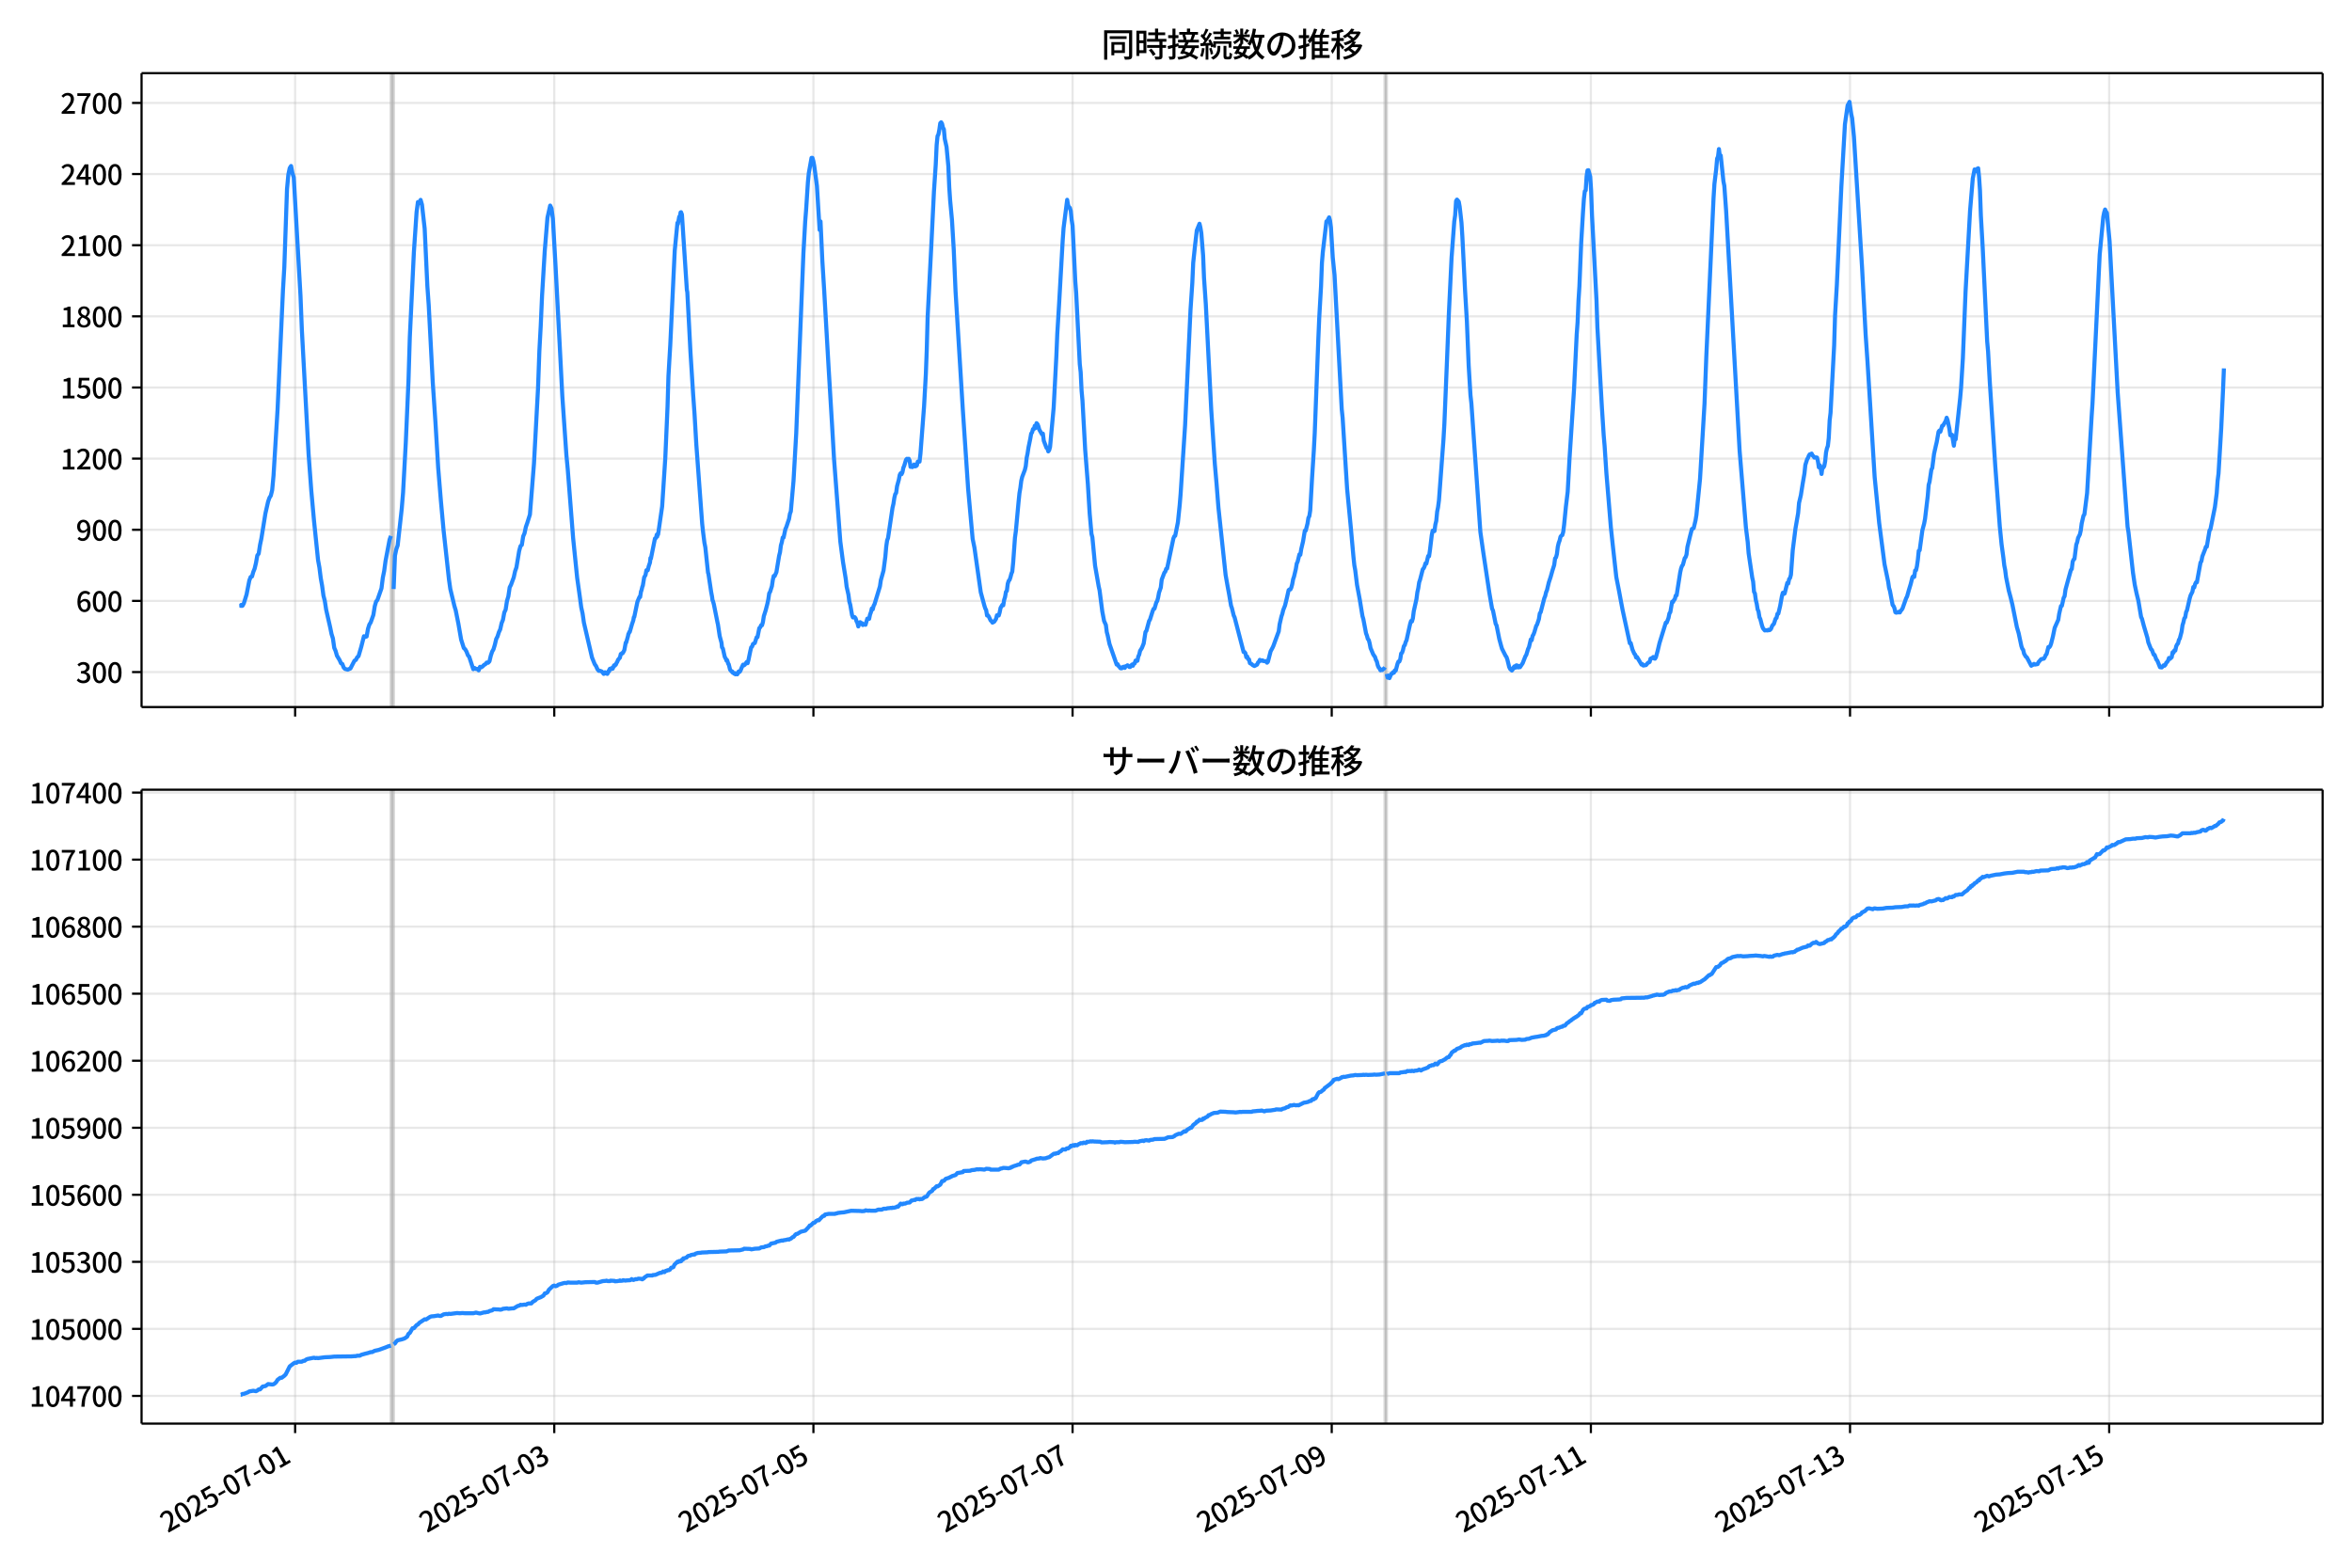 <!DOCTYPE svg  PUBLIC '-//W3C//DTD SVG 1.1//EN'  'http://www.w3.org/Graphics/SVG/1.1/DTD/svg11.dtd'>
<svg version="1.1" viewBox="0 0 864 576" xmlns="http://www.w3.org/2000/svg" xmlns:xlink="http://www.w3.org/1999/xlink">
 <defs>
  <style type="text/css">*{stroke-linejoin: round; stroke-linecap: butt}</style>
 </defs>
 <g id="aa">
  <g id="ab">
   <path d="m0 576h864v-576h-864z" fill="#fff"/>
  </g>
  <g id="ac">
   <g id="ad">
    <path d="m52 259.78h801.2v-232.9h-801.2z" fill="#fff"/>
   </g>
   <g id="ae">
    <path d="m143.62 259.78h.992v-232.9h-.992z" clip-path="url(#d)" fill="#808080" opacity=".3" stroke="#808080"/>
   </g>
   <g id="af">
    <path d="m508.71 259.78h.661v-232.9h-.661z" clip-path="url(#d)" fill="#808080" opacity=".3" stroke="#808080"/>
   </g>
   <g id="ag">
    <g id="ah">
     <g id="ai">
      <path d="m108.41 259.78v-232.9" clip-path="url(#d)" fill="none" stroke="#b0b0b0" stroke-linecap="square" stroke-opacity=".3" stroke-width=".8"/>
     </g>
     <g id="aj">
      <defs>
       <path id="g" d="m0 0v3.5" stroke="#000" stroke-width=".8"/>
      </defs>
      <use x="108.412" y="259.778" stroke="#000000" stroke-width=".8" xlink:href="#g"/>
     </g>
    </g>
    <g id="ak">
     <g id="al">
      <path d="m203.61 259.78v-232.9" clip-path="url(#d)" fill="none" stroke="#b0b0b0" stroke-linecap="square" stroke-opacity=".3" stroke-width=".8"/>
     </g>
     <g id="am">
      <use x="203.61" y="259.778" stroke="#000000" stroke-width=".8" xlink:href="#g"/>
     </g>
    </g>
    <g id="an">
     <g id="ao">
      <path d="m298.81 259.78v-232.9" clip-path="url(#d)" fill="none" stroke="#b0b0b0" stroke-linecap="square" stroke-opacity=".3" stroke-width=".8"/>
     </g>
     <g id="ap">
      <use x="298.809" y="259.778" stroke="#000000" stroke-width=".8" xlink:href="#g"/>
     </g>
    </g>
    <g id="aq">
     <g id="ar">
      <path d="m394.01 259.78v-232.9" clip-path="url(#d)" fill="none" stroke="#b0b0b0" stroke-linecap="square" stroke-opacity=".3" stroke-width=".8"/>
     </g>
     <g id="as">
      <use x="394.007" y="259.778" stroke="#000000" stroke-width=".8" xlink:href="#g"/>
     </g>
    </g>
    <g id="at">
     <g id="au">
      <path d="m489.21 259.78v-232.9" clip-path="url(#d)" fill="none" stroke="#b0b0b0" stroke-linecap="square" stroke-opacity=".3" stroke-width=".8"/>
     </g>
     <g id="av">
      <use x="489.206" y="259.778" stroke="#000000" stroke-width=".8" xlink:href="#g"/>
     </g>
    </g>
    <g id="aw">
     <g id="ax">
      <path d="m584.4 259.78v-232.9" clip-path="url(#d)" fill="none" stroke="#b0b0b0" stroke-linecap="square" stroke-opacity=".3" stroke-width=".8"/>
     </g>
     <g id="ay">
      <use x="584.405" y="259.778" stroke="#000000" stroke-width=".8" xlink:href="#g"/>
     </g>
    </g>
    <g id="az">
     <g id="ba">
      <path d="m679.6 259.78v-232.9" clip-path="url(#d)" fill="none" stroke="#b0b0b0" stroke-linecap="square" stroke-opacity=".3" stroke-width=".8"/>
     </g>
     <g id="bb">
      <use x="679.603" y="259.778" stroke="#000000" stroke-width=".8" xlink:href="#g"/>
     </g>
    </g>
    <g id="bc">
     <g id="bd">
      <path d="m774.8 259.78v-232.9" clip-path="url(#d)" fill="none" stroke="#b0b0b0" stroke-linecap="square" stroke-opacity=".3" stroke-width=".8"/>
     </g>
     <g id="be">
      <use x="774.802" y="259.778" stroke="#000000" stroke-width=".8" xlink:href="#g"/>
     </g>
    </g>
   </g>
   <g id="bf">
    <g id="bg">
     <g id="bh">
      <path d="m52 246.93h801.2" clip-path="url(#d)" fill="none" stroke="#b0b0b0" stroke-linecap="square" stroke-opacity=".3" stroke-width=".8"/>
     </g>
     <g id="bi">
      <defs>
       <path id="f" d="m0 0h-3.5" stroke="#000" stroke-width=".8"/>
      </defs>
      <use x="52" y="246.926" stroke="#000000" stroke-width=".8" xlink:href="#f"/>
     </g>
     <g id="bj">
      <!-- 300 -->
      <g transform="translate(27.9 250.91) scale(.1 -.1)">
       <defs>
        <path id="l" transform="scale(.016)" d="m1715-90q-371 0-656 90t-503 240q-217 150-377 323l359 474q211-205 479-359 269-153 634-153 269 0 467 92 199 93 311 266t112 423q0 256-125 451t-429 300q-304 106-835 106v551q467 0 732 105 266 106 384 291 119 186 119 423 0 307-192 489-192 183-531 183-269 0-503-119-233-118-438-316l-384 460q282 256 614 413 333 157 737 157 422 0 748-144 327-144 512-413 186-269 186-659 0-403-221-685-221-281-592-422v-26q269-70 490-227t349-400 128-557q0-422-215-726-214-304-573-468-358-163-787-163z"/>
        <path id="a" transform="scale(.016)" d="m1830-90q-460 0-806 275-346 276-535 823-188 547-188 1366 0 820 188 1357 189 538 535 803 346 266 806 266 461 0 800-269 340-269 528-803 189-534 189-1354 0-819-189-1366-188-547-528-823-339-275-800-275zm0 589q237 0 422 185 186 186 288 599 103 413 103 1091 0 679-103 1082-102 403-288 582-185 180-422 180-236 0-422-180-186-179-292-582-105-403-105-1082 0-678 105-1091 106-413 292-599 186-185 422-185z"/>
       </defs>
       <use xlink:href="#l"/>
       <use transform="translate(57)" xlink:href="#a"/>
       <use transform="translate(114)" xlink:href="#a"/>
      </g>
     </g>
    </g>
    <g id="bk">
     <g id="bl">
      <path d="m52 220.79h801.2" clip-path="url(#d)" fill="none" stroke="#b0b0b0" stroke-linecap="square" stroke-opacity=".3" stroke-width=".8"/>
     </g>
     <g id="bm">
      <use x="52" y="220.787" stroke="#000000" stroke-width=".8" xlink:href="#f"/>
     </g>
     <g id="bn">
      <!-- 600 -->
      <g transform="translate(27.9 224.77) scale(.1 -.1)">
       <defs>
        <path id="k" transform="scale(.016)" d="m1971-90q-339 0-634 144-294 144-518 435-224 292-352 733-128 442-128 1044 0 678 147 1161 148 483 397 784 250 301 570 445t665 144q397 0 688-147 292-147 490-359l-403-448q-128 154-327 253-198 99-409 99-307 0-567-182-259-182-413-605-153-422-153-1145 0-608 115-1002t326-589q212-195 493-195 212 0 375 121 163 122 259 343t96 522q0 300-90 511-89 212-259 320-169 109-419 109-211 0-451-134t-458-461l-25 538q134 192 313 323t374 201q196 71 375 71 397 0 694-163 298-163 467-490 170-326 170-825 0-468-195-817-195-348-512-544-317-195-701-195z"/>
       </defs>
       <use xlink:href="#k"/>
       <use transform="translate(57)" xlink:href="#a"/>
       <use transform="translate(114)" xlink:href="#a"/>
      </g>
     </g>
    </g>
    <g id="bo">
     <g id="bp">
      <path d="m52 194.65h801.2" clip-path="url(#d)" fill="none" stroke="#b0b0b0" stroke-linecap="square" stroke-opacity=".3" stroke-width=".8"/>
     </g>
     <g id="bq">
      <use x="52" y="194.648" stroke="#000000" stroke-width=".8" xlink:href="#f"/>
     </g>
     <g id="br">
      <!-- 900 -->
      <g transform="translate(27.9 198.63) scale(.1 -.1)">
       <defs>
        <path id="m" transform="scale(.016)" d="m1562-90q-410 0-708 150-297 151-502 356l403 461q141-160 346-256t422-96q224 0 425 102 202 103 352 333 151 230 237 614 87 384 87 941 0 589-115 970t-323 563-496 182q-205 0-372-118-166-118-262-336t-96-525q0-301 86-512 87-211 259-323 173-112 417-112 224 0 460 141 237 141 448 461l32-544q-134-180-313-314t-371-208-384-74q-391 0-689 166-297 167-467 496-169 330-169 823 0 467 195 816t515 541 698 192q339 0 636-138 298-137 519-419 221-281 349-710t128-1018q0-691-141-1187t-391-807q-249-310-563-461-313-150-652-150z"/>
       </defs>
       <use xlink:href="#m"/>
       <use transform="translate(57)" xlink:href="#a"/>
       <use transform="translate(114)" xlink:href="#a"/>
      </g>
     </g>
    </g>
    <g id="bs">
     <g id="bt">
      <path d="m52 168.51h801.2" clip-path="url(#d)" fill="none" stroke="#b0b0b0" stroke-linecap="square" stroke-opacity=".3" stroke-width=".8"/>
     </g>
     <g id="bu">
      <use x="52" y="168.509" stroke="#000000" stroke-width=".8" xlink:href="#f"/>
     </g>
     <g id="bv">
      <!-- 1200 -->
      <g transform="translate(22.2 172.49) scale(.1 -.1)">
       <defs>
        <path id="e" transform="scale(.016)" d="m544 0v608h1037v3277h-845v467q333 58 579 147 247 90 451 218h557v-4109h915v-608h-2694z"/>
        <path id="c" transform="scale(.016)" d="m282 0v429q697 621 1164 1136 468 515 701 956 234 442 234 826 0 256-87 451-86 196-262 301-176 106-445 106-275 0-506-151-230-150-422-368l-416 410q301 333 637 518 336 186 803 186 429 0 749-176t496-493 176-745q0-455-224-919t-615-935q-390-470-889-950 186 20 394 36t374 16h1184v-634h-3046z"/>
       </defs>
       <use xlink:href="#e"/>
       <use transform="translate(57)" xlink:href="#c"/>
       <use transform="translate(114)" xlink:href="#a"/>
       <use transform="translate(171)" xlink:href="#a"/>
      </g>
     </g>
    </g>
    <g id="bw">
     <g id="bx">
      <path d="m52 142.37h801.2" clip-path="url(#d)" fill="none" stroke="#b0b0b0" stroke-linecap="square" stroke-opacity=".3" stroke-width=".8"/>
     </g>
     <g id="by">
      <use x="52" y="142.37" stroke="#000000" stroke-width=".8" xlink:href="#f"/>
     </g>
     <g id="bz">
      <!-- 1500 -->
      <g transform="translate(22.2 146.36) scale(.1 -.1)">
       <defs>
        <path id="h" transform="scale(.016)" d="m1715-90q-365 0-653 90t-506 237q-217 147-383 307l352 480q134-134 294-246t361-183q202-70 452-70 262 0 473 118 212 119 333 346 122 227 122 541 0 460-247 716-246 256-649 256-224 0-384-64t-365-198l-365 237 141 2240h2387v-627h-1747l-109-1204q154 77 307 118 154 42 340 42 397 0 723-160t518-490q192-329 192-847 0-519-224-887t-586-560q-361-192-777-192z"/>
       </defs>
       <use xlink:href="#e"/>
       <use transform="translate(57)" xlink:href="#h"/>
       <use transform="translate(114)" xlink:href="#a"/>
       <use transform="translate(171)" xlink:href="#a"/>
      </g>
     </g>
    </g>
    <g id="ca">
     <g id="cb">
      <path d="m52 116.23h801.2" clip-path="url(#d)" fill="none" stroke="#b0b0b0" stroke-linecap="square" stroke-opacity=".3" stroke-width=".8"/>
     </g>
     <g id="cc">
      <use x="52" y="116.232" stroke="#000000" stroke-width=".8" xlink:href="#f"/>
     </g>
     <g id="cd">
      <!-- 1800 -->
      <g transform="translate(22.2 120.22) scale(.1 -.1)">
       <defs>
        <path id="r" transform="scale(.016)" d="m1830-90q-441 0-787 163-345 164-547 448-202 285-202 650 0 314 122 557t314 419 403 291v32q-256 186-442 458-185 272-185 643 0 365 176 640t480 425q304 151 694 151 410 0 704-160t457-439q164-278 164-649 0-237-96-448t-234-381q-137-169-291-278v-32q218-115 397-285 179-169 288-406t109-557q0-346-189-628-189-281-532-448-342-166-803-166zm314 2708q205 198 310 419 106 221 106 464 0 211-83 384t-247 272q-163 99-393 99-288 0-480-183-192-182-192-502 0-256 134-429 135-172 359-294t486-230zm-294-2170q236 0 418 89 183 90 285 253 103 164 103 388 0 211-90 367-89 157-246 272-157 116-368 215t-454 195q-244-173-398-426-153-252-153-553 0-237 118-416 119-179 324-282 205-102 461-102z"/>
       </defs>
       <use xlink:href="#e"/>
       <use transform="translate(57)" xlink:href="#r"/>
       <use transform="translate(114)" xlink:href="#a"/>
       <use transform="translate(171)" xlink:href="#a"/>
      </g>
     </g>
    </g>
    <g id="ce">
     <g id="cf">
      <path d="m52 90.093h801.2" clip-path="url(#d)" fill="none" stroke="#b0b0b0" stroke-linecap="square" stroke-opacity=".3" stroke-width=".8"/>
     </g>
     <g id="cg">
      <use x="52" y="90.093" stroke="#000000" stroke-width=".8" xlink:href="#f"/>
     </g>
     <g id="ch">
      <!-- 2100 -->
      <g transform="translate(22.2 94.078) scale(.1 -.1)">
       <use xlink:href="#c"/>
       <use transform="translate(57)" xlink:href="#e"/>
       <use transform="translate(114)" xlink:href="#a"/>
       <use transform="translate(171)" xlink:href="#a"/>
      </g>
     </g>
    </g>
    <g id="ci">
     <g id="cj">
      <path d="m52 63.954h801.2" clip-path="url(#d)" fill="none" stroke="#b0b0b0" stroke-linecap="square" stroke-opacity=".3" stroke-width=".8"/>
     </g>
     <g id="ck">
      <use x="52" y="63.954" stroke="#000000" stroke-width=".8" xlink:href="#f"/>
     </g>
     <g id="cl">
      <!-- 2400 -->
      <g transform="translate(22.2 67.939) scale(.1 -.1)">
       <defs>
        <path id="n" transform="scale(.016)" d="m2170 0v3072q0 192 12 457 13 266 20 458h-26q-90-179-183-365-92-185-195-364l-921-1415h2579v-576h-3328v493l1875 2957h858v-4717h-691z"/>
       </defs>
       <use xlink:href="#c"/>
       <use transform="translate(57)" xlink:href="#n"/>
       <use transform="translate(114)" xlink:href="#a"/>
       <use transform="translate(171)" xlink:href="#a"/>
      </g>
     </g>
    </g>
    <g id="cm">
     <g id="cn">
      <path d="m52 37.815h801.2" clip-path="url(#d)" fill="none" stroke="#b0b0b0" stroke-linecap="square" stroke-opacity=".3" stroke-width=".8"/>
     </g>
     <g id="co">
      <use x="52" y="37.815" stroke="#000000" stroke-width=".8" xlink:href="#f"/>
     </g>
     <g id="cp">
      <!-- 2700 -->
      <g transform="translate(22.2 41.8) scale(.1 -.1)">
       <defs>
        <path id="j" transform="scale(.016)" d="m1235 0q32 646 109 1187t224 1024 384 941 576 938h-2208v627h3027v-455q-409-512-665-989-256-476-397-969t-205-1053-90-1251h-755z"/>
       </defs>
       <use xlink:href="#c"/>
       <use transform="translate(57)" xlink:href="#j"/>
       <use transform="translate(114)" xlink:href="#a"/>
       <use transform="translate(171)" xlink:href="#a"/>
      </g>
     </g>
    </g>
   </g>
   <g id="cq">
    <path d="m88.418 222.44.094.174.083-.349.344.349.175-.087.468-.871.992-3.224 1.009-5.141.494-1.307.497-.174.467-1.655.496-1.22.496-2.091.496-2.788.496-.61.496-3.224.496-2.353 1.488-9.236.992-4.356.496-1.394.496-.784.496-2.004.496-5.315 1.488-24.309 1.983-43.826.496-8.539.992-28.666.496-5.315.496-2.353.496-.784.496 2.614.496 1.568 2.479 43.565.496 12.46 2.479 45.743.992 13.418.992 10.978 1.488 14.464.496 2.701.496 3.921.496 2.788.496 3.659.496 1.917.496 3.224 1.488 6.535.496 2.44.496 1.568.496 3.485.496 1.133.496 1.743.992 1.655.496 1.133.496.261.496 1.307.496.523.992.261.992-.436 1.488-2.875.496-.261.496-.958.496-.436.992-3.398.992-3.921.496.261.496-.174.496-2.788.496-1.568.496-.784.992-2.788.496-3.137.496-1.743.496-.61 1.488-4.269.496-3.921.496-2.44.496-3.659 1.488-7.842.496-1.394m.992 19.517.496-12.285.496-2.353.496-1.394 1.488-13.418.496-6.012.992-18.21.992-22.654.496-16.293 1.488-31.105.992-14.725.496-3.747.496.436.496-1.22.496 1.743.992 8.8.992 21.173.496 6.97 1.488 28.404.992 14.725.992 16.555.992 12.111.992 10.891 1.488 13.592.496 4.531.496 3.485 1.488 6.186.496 1.655.992 4.966.992 5.751.992 3.137.496.436.496.871.496 1.307.496.61 1.488 4.531.496-.436.496.349h.496l.496.523.496-1.307.496.174.496-.349.496-.523.496-.261.496-.61.496.087.496-.523.496-2.091.496-1.481.496-.871.496-1.655.496-2.091.496-.958.496-1.568.496-1.046.496-2.265.496-1.22.496-2.701.496-1.046.496-3.224.496-1.655.496-3.311.496-.958.992-2.701.496-2.265.496-1.394.992-6.012.496-1.83.496-.436.496-3.137.496-1.133.496-2.353.496-1.394.992-3.137 1.488-18.733 1.488-27.62.496-13.766.496-9.149.496-11.24.992-16.468.992-12.111.992-4.444.496 1.046.496 3.747.992 17.6 1.488 28.23.992 19.43 1.488 21.521.496 5.228 1.983 25.355 1.488 14.638.992 7.058.496 3.747.496 2.265.496 3.398 2.975 12.808.992 2.44.496.697.496 1.133.496.61h.496l.661.261.661.871.165-.087.331-.523.331.436.165-.087.331.261.331-.61.165-.523.165.174.165-.784.165-.174h.165l.165.174.165-.174.165.087.165-.436.165.349.496-1.22.165.174.165-.087.165-.436.165.087.331-.784.165-.174.331-.871.165-.087.331-.523.165-.087.331-1.394.165.087.331-.436.165.087.331-.523.331-.697.496-2.701h.165l.661-2.353.165-.871.165-.174.165-.523h.165l.826-2.875.331-.958.165-.523.165-1.046.165-.087 1.157-5.576.496-1.22.331-.697.165.174.331-2.091.165-.349.331-1.394.165-.349.331-2.004.165-1.046.496-.871.331-1.743.165-.087.165.174.165-.087.331-1.394.496-1.481.165-1.655.165.261 1.488-7.406h.165l.165-.174.165-.436.165-.784.165.697.165-1.046.165.261 1.488-10.281 1.157-17.774.826-18.907.331-11.153.331-5.751.331-5.576 1.653-34.852.992-10.194.165.436.496-2.701.165-.174.165-.349.165-1.046.165-.087.331.871 1.322 20.214.496 7.493.165.784.661 12.547.496 9.584.992 15.683.496 6.883.661 11.327 2.149 29.101.331 3.05.496 3.921.331 1.655.992 9.323.165.523.992 6.622.331 1.743.165 1.307.165.261.331 1.22 1.322 6.622.165.697.661 4.356.661 2.44.165 1.655.331.436.661 2.962.331.697.165.174.165.61.165-.261.165.349.331 1.133.165.087.496 2.004.331.436.165.087.165.261.165-.087.165.436.331.087.165.261.331-.174.165.436.165-.349.496.349.331-.61.165-.436.331.174.331-.436.496-1.22.496-1.046.331.261.331-.261.661-.958.331.436.331-1.22.661-3.224.331-1.394.331-.261.331-.958.661-.349.661-2.091.331-.087.661-3.311.331-.261.331-.784h.331l.331-1.133.331-2.178.661-2.091.661-2.527.331-1.568.331-2.265.331-.523.661-2.091.331-2.265.331-1.481.331.087.661-1.481.661-4.008.331-2.004.331-1.307.331-2.527.331-1.133.331-1.743h.331l.661-3.137.331-.697.661-2.004.331-.958.331-1.917.331-.871.992-11.24.992-17.426 2.644-66.219.661-11.763.331-4.182.661-10.194.331-3.311.992-5.576h.331l.331 1.133.331 1.743.992 7.406.992 16.206.331-3.137.661 14.376.661 10.63 1.653 28.84 1.322 21.957.661 11.414 2.314 30.408.992 7.58.992 6.099.331 2.875.661 2.962.331 2.527.331 1.133.661 3.834.331.871.331-.174.331.087.331.436.331 1.046.331.61.331 1.307.331-1.133.331-.436.331.61.331-.261.331.697.331-.349.661.261.661-2.265.661.087.331-1.568.331-.871.331-1.394.331.349.331-1.307.331-.61 1.983-6.535.331-2.265.661-2.353.331-1.22.661-5.053.331-3.747.331-2.265.331-.871 1.653-11.153.331-1.394.331-2.178.331-1.394.331-.436.331-2.44.661-2.44.331-1.743.331-.61.331.349.331-.697.331-1.655.331-.784.661-2.178.331-.349.331.261.331-.261.331.697.331 2.265.331-.087.331.174.331-.349.331-.61.331.697.331-.087.331-.261.331-1.394h.661l.331-2.875 1.322-17.339.661-11.937.331-8.8.331-12.198 1.322-25.703.992-20.388.661-9.933.331-7.145.331-3.311.331-.61.331-1.743.331-2.353.331-.349.331.523.331 1.481.331.523.331 3.572.661 2.962.661 7.058.331 7.755.331 4.879.661 7.058.661 11.065.661 15.248 2.644 43.129 1.983 29.537 1.653 18.297.661 3.224 2.314 16.38 1.322 4.879.331 1.046.331.61.331 2.004.331-.087.331.523.661 1.394.331.261.331.523.661-.349.661-1.046.331-1.307.661.087.331-1.133.331-1.655.661-1.133.331.174.331-2.004.331-1.046.331-1.917.331-.349.331-2.614.331-1.046.331-.349.331-.958.331-1.307.331-.784.331-3.311.661-9.149.331-2.44.992-10.717.331-3.224.331-1.917.331-2.614.331-1.394.992-2.614.331-1.394.331-3.05.331-1.568.331-2.178.661-3.224.331-1.917.331-.436.331-1.22h.331l.331-1.22.331.784.331-1.743.331.349.331.784.331 1.22.992 1.743.331-.261.331 2.614.992 2.614.331.174.331 1.133.331-.436.331-1.22 1.322-14.464.992-18.994.331-8.016.661-10.891 1.322-23.351.331-4.705 1.322-10.368.331 1.917.331.784.331.261.331 1.133.331 3.311.331 2.091.992 20.388.331 4.356 1.322 26.139.331 2.962.331 6.796.331 3.659.992 18.036.992 12.634.661 10.804.661 7.493.331 1.22.992 10.456 1.322 7.58.331 1.481.992 7.755.661 3.485.661 1.481.331 2.614.331 1.22.661 3.137 2.644 7.58.331-.174.331.697.331.261.331.523.331.087.331-.087.331-.436.331-.087.331.436.331-.61.331-.087.331-.261.331.174.331.436h.331l.661-.871.331.436.331-.784.331-.087.331-1.046.331.174.331-.087.331-1.568.331-.697.331-1.394.661-1.046.661-1.655.661-4.269.331-.349.992-3.659.331-.523.992-3.137.331-.784.331-.087.661-2.265.331-.523.331-1.22.331-1.83.661-1.917.331-2.875.992-2.614.331-.349.331-1.046.331-.087 2.314-11.065.331-.784.331-.174.992-4.966.661-6.361.331-4.008.661-10.194.992-15.161 1.983-42.258.661-9.933.331-7.406.661-6.273.661-5.663.992-2.44.331 1.394.331 2.004.661 8.277.331 8.19.661 9.671 1.983 38.686 1.322 19.953.661 7.58.661 8.452 2.644 24.832.661 3.747.661 3.572.661 3.921.331.958.661 2.701.331.697 3.305 12.721h.331l.331.436.331 1.481.331-.261.331.958.331.087.331 1.394.661.349.331.349.661.349.992-.523.331-.784.331-.261.331-.697.661.349.331-.174.331.261.661.087.331-.087.331.61.331-.349.992-3.834.661-1.22.331-.697 1.653-4.531.331-.871.331-2.614.661-2.875.331-.958.331-1.394.661-1.655.661-2.701.661-2.962.331-.261h.331l.331-.697.331-1.22.331-1.83.331-.958.661-2.788.331-2.004.331-.697.661-2.701.331.174.331-2.091.661-2.788.661-4.008h.331l.661-2.614.331-2.091.331-.61.331-2.091.661-11.763.661-10.368.331-6.273 1.322-34.678.331-7.667.661-11.588.331-8.626.331-4.008 1.322-11.24.331-.174.661-1.307.331 1.22.331 2.527.661 10.891.661 6.535 2.644 49.315.331 3.224 1.653 26.139 1.322 13.766.992 11.065.331 3.137.331 1.83.661 5.402.992 5.315.992 6.099.331 1.133.992 5.228.331.871.331 1.22.331.349.331 1.22.331 1.743.992 2.353.661.958.331 1.046.331.61.331 1.394.331.784.331.349.331.697.331-.261.331.174.331-.349.331-.174.331-.523m.661 2.44.331 1.394.331-.087.331.261.661-1.568.331-.087.331-.523.331.174.331-.871.331.087.661-2.527.331-.784h.331l.331-.871.331-2.091.331-.261.331-.958.331-1.481.331-.349.331-1.133.331-.697.661-3.05.661-2.962.331-1.046.331.174.331-1.133.331-2.614.992-4.444.331-2.527.331-1.481.331-2.178.331-.958.992-3.834.331-.349.331-.697.331-1.133.331.087.661-2.788.331.087.331-2.265.661-5.489.331-1.655.661.174.331-2.44.331-1.307.331-3.398.331-1.655.331-2.527 1.653-22.305.331-5.751.992-23.961.661-16.555.992-20.563.992-13.331.331-2.265.331-5.228.331-.523.661.784.331 1.83.661 5.838.331 5.228.992 19.778.661 11.153.661 16.38.661 10.891.331 2.962 3.305 47.311.992 6.97 2.314 15.422.992 5.751.331.697.992 4.879.331.61.992 4.966.661 2.44.331 1.133 1.322 2.614.331.436.331.958.661 2.701.331.697.661.61.331-.436.331-.784.331-.349.331.523.331-.871.331.087.331.697.331-.523.331.436.992-1.481.992-2.527.331-.523.661-2.178.331-.697.661-2.788.331.261.331-1.568.331-.523.331-.871.661-2.265.331-.523.661-2.004.331-2.091.331-.436 1.322-5.141.331-.784.331-1.394.331-.784.661-2.788.661-2.004.661-2.353.661-2.091.331-2.44.331-.349.331-1.22.331-2.701.331-1.394.331-.871.331-1.394.331-.436.331-.174.331-1.133.331-2.614.661-6.709.661-5.489.661-12.111 1.653-25.268.992-20.388.331-4.531.331-7.929.331-5.141.661-16.119.661-11.24.331-4.879.331-2.788.331-.349.331-5.141.331-2.178.331-.087.661 2.353.331 5.053.331 9.236 1.653 31.192.331 9.933.992 17.862.661 11.588.661 10.281.331 3.834.661 10.02 1.653 20.04.661 6.186 1.322 11.937.992 5.053.661 3.572.661 3.485 2.644 12.198.331-.087.661 2.44.661 1.481.331.349.331 1.046.331-.174 1.653 2.788.331-.174.331.523.992-.174.661-.784.661-.349.331-1.22.331-.174h.331l.331-.436.331.523.331.087.331-.523.661-2.44.661-2.788 2.314-7.493h.331l.661-1.743.331-1.655.331-.436.661-3.834.331.087.331-.697.331-.349.331-1.307.331-.087 1.322-8.452.331-1.481.331-.871.331-.436.661-2.44.331-.349.331-.958.331-2.788.992-4.095.661-2.527.331-.087.331-.261.661-2.788.331-2.004 1.322-13.244 1.653-27.62.661-17.426 2.644-58.028.331-5.315.661-5.489.331-3.834.331-.697.331-2.788.331 2.527.331-.174.992 9.497.331 1.655.661 9.149 4.958 88.262 2.314 28.143.661 5.315.331 4.095 1.322 8.974.331 1.481.331 3.747.331.61.331 2.44.331 1.307.331 2.091.331.784.331 2.091.331.697.661 2.527.331.871.661.784.331-.087.661.087.331-.261.331.174.331-.174.331-.436.331-.871.331-.523.331-.261.661-2.004.331-.261.331-1.481.331-.087.661-2.788.661-3.659.331-1.22.331.436.331-.174.992-3.921.331.261.331-1.655.331-.349.331-1.22.661-8.974.992-7.929.992-5.751.331-3.747.661-2.788.661-4.182.661-3.834.331-3.137.661-2.091.331-.523.331-.871.331-.436h.331l.331-.261.331.697.331.261.331.523.661-.087.331.087.331 1.394.331 2.178.331-.784.331 1.133.331 2.091.331-2.527.331.174.331-.523.331-1.743.331-3.311.331-1.481.331-.871.331-2.962.331-6.448.331-2.788 1.322-24.745.331-10.978.661-11.24 1.653-36.072 1.322-23.002.992-6.97.331-.436.331-.784.661 4.531.331 1.481.661 6.883 2.975 47.921 1.322 24.745.661 9.584 2.644 42.694 1.653 16.816 1.983 15.248 1.322 6.361.331 2.265.331 1.133.992 5.228.331.349.331.784.331 1.481.331.174.331-.174.331.087.331-.261.331.261.331-.61.331-.349.331-.523 1.322-3.747.331-.61.661-2.353.661-2.178.661-2.614.331-.349.331.261.331-2.353.331-.087.331-1.481.331-2.353.331-3.311.331-.174.992-7.319.661-2.527.331-1.743.992-8.364.331-4.095.331-1.133.661-4.444.331-.61.661-5.228.661-2.962.331-1.394.661-3.747.331-.436.331.436.661-2.178.331-.087.992-1.743.331-1.133.331.871.661 3.137.331 2.44.331-.174h.331l.661 4.008.331-2.614.331.261 1.653-15.161.331-3.747.661-10.891.992-24.571 1.653-29.624.992-11.85.661-3.311.331.61.331.087.331-.958.331-.174.331 3.224.331 4.879.331 9.323.661 11.588 1.653 34.59.331 3.659.661 11.763 1.983 30.408 1.653 22.131.661 6.622.661 4.879.331 2.875.331 1.655.331 2.614.992 4.966.661 2.44.661 2.701 1.653 8.277.661 2.265.992 4.705.331.958.331.436.331 1.394.661 1.133.331.174 1.653 3.137.331-.261.331-.087.331-.349.331.261.992-.174.331-.697.992-1.133.992-.174.331-.523.331-.784.331-.349.661-2.614.331.087.331-.436.331-.871.661-2.614.661-3.224 1.322-2.962.331-2.178.661-2.875.331-.087.661-2.962.331-.523.331-2.44.661-2.44 1.322-4.792.331-.349.331-2.701.331-.784.331-.261.661-5.228.331-.871.331-1.568.661-1.307.331-1.481.331-2.527.661-2.875.331-.436.992-7.842 1.653-27.969.331-4.966 2.644-54.717 1.322-13.854.331-1.655.331-1.046.331.784.331.436.992 10.456 2.975 55.589 3.636 49.315.331 2.004 1.653 14.899.661 4.444.661 3.137.661 2.701.992 5.925.331.697.661 2.527 1.322 4.444.331 1.655.992 2.527.331.261.661 1.743.331.087.661 1.743.331.349.992 2.44.661.087.661-.784.331.174.331-.349.331-.784.331-.261.331-.523.331-.958.331.349.661-.61.331-1.83.331.174.331-.871.331.087.331-1.568.331-.697.331-.349.331-1.307.331-.523.661-2.527.331-2.353.331-1.046.331-1.481.331-.349.331-1.917.331-.697.992-4.356.331-1.133.661-1.307.331-1.743.331.174.331-1.22.331-.697h.331l1.322-7.232.331-.523.331-1.743.992-2.527.331-1.046h.331l.992-6.012.331-.349 1.653-8.19.661-5.141.331-4.531.331-2.614.992-16.555.661-14.028.331-8.103v0" clip-path="url(#d)" fill="none" stroke="#28f" stroke-linecap="square" stroke-width="1.5"/>
   </g>
   <g id="cr">
    <path d="m52 259.78v-232.9" fill="none" stroke="#000" stroke-linecap="square" stroke-width=".8"/>
   </g>
   <g id="cs">
    <path d="m853.2 259.78v-232.9" fill="none" stroke="#000" stroke-linecap="square" stroke-width=".8"/>
   </g>
   <g id="ct">
    <path d="m52 259.78h801.2" fill="none" stroke="#000" stroke-linecap="square" stroke-width=".8"/>
   </g>
   <g id="cu">
    <path d="m52 26.88h801.2" fill="none" stroke="#000" stroke-linecap="square" stroke-width=".8"/>
   </g>
   <g id="cv">
    <!-- 同時接続数の推移 -->
    <g transform="translate(404.6 20.88) scale(.12 -.12)">
     <defs>
      <path id="x" transform="scale(.016)" d="m1587 3936h3232v-518h-3232v518zm320-1114h557v-2534h-557v2534zm301 0h2291v-2086h-2291v512h1734v1069h-1734v505zm-1683 2260h5113v-570h-4524v-5056h-589v5626zm4768 0h595v-4896q0-250-67-397t-227-218q-160-77-426-96t-675-19q-13 83-45 192t-77 218q-45 108-89 185 281-13 527-13 247 0 330 0 83 7 118 42 36 35 36 112v4890z"/>
      <path id="v" transform="scale(.016)" d="m2714 4672h3238v-525h-3238v525zm-244-1235h3712v-538h-3712v538zm20-1184h3635v-531h-3635v531zm1523 3155h595v-2310h-595v2310zm832-2451h589v-2823q0-230-61-364-61-135-227-199-167-70-423-86t-633-16q-20 121-78 285-57 163-121 284 275-6 509-9t310-3q77 6 106 28 29 23 29 93v2810zm-2023-1677 487 282q153-160 313-352t294-381q135-189 206-343l-519-313q-64 153-189 348-124 196-278 394-154 199-314 365zm-2086 3718h1619v-4281h-1619v544h1056v3187h-1056v550zm32-1843h1293v-537h-1293v537zm-320 1843h563v-4832h-563v4832z"/>
      <path id="w" transform="scale(.016)" d="m3866 5408h614v-870h-614v870zm-1479-653h3597v-518h-3597v518zm-230-1485h4e3v-518h-4e3v518zm825 922 519 102q64-160 121-342 58-182 96-352 39-170 45-304l-544-128q-6 134-42 313-35 180-83 365-48 186-112 346zm1856 109 589-71q-96-275-202-557-105-281-195-486l-518 77q58 147 122 329 64 183 118 372t86 336zm-2643-2106h3943v-518h-3943v518zm1408 685 602-115q-167-371-362-784t-390-797-362-685l-525 179q160 288 346 666t368 784 323 752zm-659-2157 358 403q352-102 733-240 381-137 752-304 371-166 697-336 327-169 558-329l-384-461q-218 160-532 336-313 176-685 345-371 170-755 323-384 154-742 263zm1894 1114 583-71q-122-550-353-944-230-393-604-662t-922-435q-547-167-1296-269-25 128-93 269-67 141-137 230 678 64 1168 192t819 349q330 221 531 550 202 330 304 791zm-4684 217q396 90 953 240 557 151 1120 311l77-544q-525-154-1053-311-528-156-963-284l-134 588zm121 2093h1965v-563h-1965v563zm819 1248h576v-5229q0-236-51-374t-192-208q-141-77-355-99-214-23-541-16-13 115-64 288t-109 294q205-6 381-6t234 0q64 0 92 28 29 29 29 93v5229z"/>
      <path id="u" transform="scale(.016)" d="m4058 5408h595v-1798h-595v1798zm-1415-563h3443v-499h-3443v499zm231-992h3008v-499h-3008v499zm-224-877h3475v-1203h-531v729h-2432v-729h-512v1203zm1964-877h551v-1881q0-122 22-157 23-35 106-35 25 0 92 0 68 0 135 0t99 0q51 0 83 54t45 224 19 515q90-70 234-131t259-93q-19-429-83-662-64-234-183-326-118-93-316-93-39 0-103 0t-134 0-138 0q-67 0-99 0-237 0-365 64t-176 218q-48 153-48 422v1881zm-1164-6h550v-455q0-243-48-528-48-284-186-579-137-294-409-572-272-279-727-503-70 90-192 208-121 118-230 195 416 205 665 438 250 234 371 474 122 240 164 467 42 228 42 413v442zm-2240 3309 524-192q-121-244-259-503-137-259-275-496t-259-416l-410 173q122 186 246 438 125 253 240 515 116 263 193 481zm716-743 500-230q-224-359-496-756-272-396-548-764-275-368-518-650l-358 205q179 211 377 483 199 272 387 569 189 298 358 592 170 295 298 551zm-1721-665 307 403q166-154 339-340 173-185 320-364t224-327l-326-460q-77 160-218 348-141 189-314 384-172 196-332 356zm1485-832 435 179q128-211 249-458 122-246 215-474 93-227 137-412l-473-211q-32 185-119 422-86 237-201 486-115 250-243 468zm-1530-583q422 26 998 54 576 29 1184 68l7-499q-570-45-1127-84-556-38-992-70l-70 531zm1702-992 436 135q121-276 214-596t118-556l-454-148q-26 237-112 563-86 327-202 602zm-1363 109 499-83q-57-455-163-897-105-441-253-748-51 32-134 73-83 42-170 83-86 42-144 62 148 294 234 697t131 813zm691 627h525v-2861h-525v2861z"/>
      <path id="p" transform="scale(.016)" d="m224 2022h3187v-499h-3187v499zm51 2247h3111v-487h-3111v487zm1127-1735 563-121q-154-320-333-672t-352-679q-173-326-326-582l-532 173q148 243 324 566t345 669q170 346 311 646zm934-832 563-64q-89-480-262-838t-461-614-701-432-976-298q-25 128-99 269t-157 237q659 102 1085 303 426 202 666 554t342 883zm422 3597 519-211q-147-218-298-436-150-217-278-377l-403 186q121 173 252 413 132 240 208 425zm-1203 109h563v-2957h-563v2957zm-1075-320 448 186q134-192 246-420 112-227 157-393l-467-211q-38 172-147 406t-237 432zm1094-1050 397-236q-160-263-400-529-240-265-519-489-278-224-553-378-51 103-141 237-89 135-179 218 269 109 534 294 266 186 493 416 228 231 368 467zm487-204q83-45 246-145 163-99 352-211t346-211 221-150l-327-423q-83 77-230 198-147 122-317 253-170 132-327 250-156 119-259 189l295 250zm1798 396h2311v-556h-2311v556zm115 1178 615-90q-103-640-263-1235t-384-1101q-224-505-512-889-44 57-134 134t-186 157-166 125q275 339 473 796 199 458 340 995 141 538 217 1108zm1223-1510 614-58q-147-1101-445-1940-297-838-813-1443-515-604-1321-1014-26 71-90 177-64 105-134 208-70 102-128 159 742 346 1212 880 471 535 730 1290 260 755 375 1741zm-1005-135q134-851 387-1597 253-745 659-1305 407-560 1002-874-70-57-154-150-83-93-154-189-70-96-121-179-633 371-1056 988-422 618-688 1434-265 816-425 1783l550 89zm-3309-3065 327 416q377-148 754-330 378-182 701-378 324-195 548-368l-416-435q-211 179-519 378-307 198-666 383-358 186-729 334z"/>
      <path id="t" transform="scale(.016)" d="m3686 4378q-64-493-163-1041-99-547-265-1084-192-653-432-1104t-522-688-595-237q-320 0-596 221-275 221-448 621-172 400-172 931 0 537 220 1017 221 480 611 851 391 372 909 583 519 211 1121 211 576 0 1040-186 464-185 793-515 330-329 502-771 173-441 173-941 0-672-278-1194-278-521-816-851-538-329-1318-444l-378 601q166 20 307 42t263 48q307 70 585 217 279 148 496 375 218 227 342 534 125 308 125 692t-122 713q-121 330-358 573-236 243-582 380-346 138-781 138-525 0-935-186-409-185-694-489-284-304-432-656-147-352-147-678 0-365 89-605 90-240 224-355 135-115 276-115t288 144 297 457q151 314 298 800 147 461 246 982 100 522 145 1021l684-12z"/>
      <path id="q" transform="scale(.016)" d="m2995 2925h2893v-519h-2893v519zm0-1280h2893v-519h-2893v519zm-64-1299h3232v-557h-3232v557zm1312 3577h563v-3763h-563v3763zm429 1466 634-141q-154-390-340-794-185-403-339-684l-512 140q103 199 208 458 106 259 195 528 90 269 154 493zm-1472 25 582-147q-153-518-371-1018-217-499-483-931t-573-758q-38 64-109 160-70 96-147 198-77 103-141 160 416 416 733 1034t509 1302zm128-1203h2720v-537h-2720v-4205h-582v4422l313 320h269zm-3174-2157q396 90 953 240 557 151 1120 311l77-544q-525-154-1053-311-528-156-963-284l-134 588zm121 2093h1965v-563h-1965v563zm819 1248h576v-5229q0-236-51-374t-192-208q-141-77-355-99-214-23-541-16-13 115-64 288t-109 294q205-6 381-6t234 0q64 0 92 28 29 29 29 93v5229z"/>
      <path id="o" transform="scale(.016)" d="m4051 5402 595-109q-281-493-729-941t-1107-806q-39 64-106 144t-141 153q-73 74-137 119 608 288 1011 678t614 762zm-77-557h1511v-493h-1863l352 493zm1293 0h109l109 25 384-179q-192-505-496-905t-695-701q-390-301-845-519-454-217-947-358-44 109-137 253t-176 227q448 109 867 294 419 186 777 445 359 259 631 592t419 730v96zm-1990-954 377 307q167-96 336-218 170-121 320-249 151-128 247-237l-397-332q-90 108-237 236t-317 259q-169 132-329 234zm1107-934 595-109q-307-538-803-1031-496-492-1232-876-38 64-102 144t-138 156q-74 77-138 116 455 217 807 483t604 554q253 288 407 563zm-90-589h1460v-506h-1818l358 506zm1268 0h121l109 26 384-167q-192-614-531-1075t-787-794q-448-332-983-553-534-221-1129-355-45 115-132 269-86 153-176 249 551 96 1043 285 493 189 903 473 410 285 714 669t464 883v90zm-2132-1056 410 339q186-102 384-237 198-134 371-275t282-269l-435-371q-103 128-270 272-166 144-361 288t-381 253zm-2150 3533h589v-5376h-589v5376zm-992-1242h2336v-569h-2336v569zm1024-224 365-160q-96-339-231-707-134-368-291-727-157-358-336-672-179-313-365-537-44 128-134 291t-160 272q173 192 339 457 167 266 323 570 157 304 282 618t208 595zm941 1946 416-467q-314-122-695-221-380-99-784-173-403-74-780-131-20 102-71 236-51 135-102 231 358 58 732 138 375 80 711 179t573 208zm-397-2579q58-45 179-170 122-125 266-266 144-140 259-265t160-183l-352-473q-58 102-157 255-99 154-218 317-118 164-227 311-108 147-185 237l275 237z"/>
     </defs>
     <use xlink:href="#x"/>
     <use transform="translate(100)" xlink:href="#v"/>
     <use transform="translate(200)" xlink:href="#w"/>
     <use transform="translate(300)" xlink:href="#u"/>
     <use transform="translate(400)" xlink:href="#p"/>
     <use transform="translate(500)" xlink:href="#t"/>
     <use transform="translate(600)" xlink:href="#q"/>
     <use transform="translate(700)" xlink:href="#o"/>
    </g>
   </g>
  </g>
  <g id="cw">
   <g id="cx">
    <path d="m52 523.06h801.2v-232.9h-801.2z" fill="#fff"/>
   </g>
   <g id="cy">
    <path d="m143.62 523.06h.992v-232.9h-.992z" clip-path="url(#b)" fill="#808080" opacity=".3" stroke="#808080"/>
   </g>
   <g id="cz">
    <path d="m508.71 523.06h.661v-232.9h-.661z" clip-path="url(#b)" fill="#808080" opacity=".3" stroke="#808080"/>
   </g>
   <g id="da">
    <g id="db">
     <g id="dc">
      <path d="m108.41 523.06v-232.9" clip-path="url(#b)" fill="none" stroke="#b0b0b0" stroke-linecap="square" stroke-opacity=".3" stroke-width=".8"/>
     </g>
     <g id="dd">
      <use x="108.412" y="523.055" stroke="#000000" stroke-width=".8" xlink:href="#g"/>
     </g>
     <g id="de">
      <!-- 2025-07-01 -->
      <g transform="translate(61.622 563.33) rotate(-30) scale(.1 -.1)">
       <defs>
        <path id="i" transform="scale(.016)" d="m301 1536v544h1689v-544h-1689z"/>
       </defs>
       <use xlink:href="#c"/>
       <use transform="translate(57)" xlink:href="#a"/>
       <use transform="translate(114)" xlink:href="#c"/>
       <use transform="translate(171)" xlink:href="#h"/>
       <use transform="translate(228)" xlink:href="#i"/>
       <use transform="translate(263.7)" xlink:href="#a"/>
       <use transform="translate(320.7)" xlink:href="#j"/>
       <use transform="translate(377.7)" xlink:href="#i"/>
       <use transform="translate(413.4)" xlink:href="#a"/>
       <use transform="translate(470.4)" xlink:href="#e"/>
      </g>
     </g>
    </g>
    <g id="df">
     <g id="dg">
      <path d="m203.61 523.06v-232.9" clip-path="url(#b)" fill="none" stroke="#b0b0b0" stroke-linecap="square" stroke-opacity=".3" stroke-width=".8"/>
     </g>
     <g id="dh">
      <use x="203.61" y="523.055" stroke="#000000" stroke-width=".8" xlink:href="#g"/>
     </g>
     <g id="di">
      <!-- 2025-07-03 -->
      <g transform="translate(156.82 563.33) rotate(-30) scale(.1 -.1)">
       <use xlink:href="#c"/>
       <use transform="translate(57)" xlink:href="#a"/>
       <use transform="translate(114)" xlink:href="#c"/>
       <use transform="translate(171)" xlink:href="#h"/>
       <use transform="translate(228)" xlink:href="#i"/>
       <use transform="translate(263.7)" xlink:href="#a"/>
       <use transform="translate(320.7)" xlink:href="#j"/>
       <use transform="translate(377.7)" xlink:href="#i"/>
       <use transform="translate(413.4)" xlink:href="#a"/>
       <use transform="translate(470.4)" xlink:href="#l"/>
      </g>
     </g>
    </g>
    <g id="dj">
     <g id="dk">
      <path d="m298.81 523.06v-232.9" clip-path="url(#b)" fill="none" stroke="#b0b0b0" stroke-linecap="square" stroke-opacity=".3" stroke-width=".8"/>
     </g>
     <g id="dl">
      <use x="298.809" y="523.055" stroke="#000000" stroke-width=".8" xlink:href="#g"/>
     </g>
     <g id="dm">
      <!-- 2025-07-05 -->
      <g transform="translate(252.02 563.33) rotate(-30) scale(.1 -.1)">
       <use xlink:href="#c"/>
       <use transform="translate(57)" xlink:href="#a"/>
       <use transform="translate(114)" xlink:href="#c"/>
       <use transform="translate(171)" xlink:href="#h"/>
       <use transform="translate(228)" xlink:href="#i"/>
       <use transform="translate(263.7)" xlink:href="#a"/>
       <use transform="translate(320.7)" xlink:href="#j"/>
       <use transform="translate(377.7)" xlink:href="#i"/>
       <use transform="translate(413.4)" xlink:href="#a"/>
       <use transform="translate(470.4)" xlink:href="#h"/>
      </g>
     </g>
    </g>
    <g id="dn">
     <g id="do">
      <path d="m394.01 523.06v-232.9" clip-path="url(#b)" fill="none" stroke="#b0b0b0" stroke-linecap="square" stroke-opacity=".3" stroke-width=".8"/>
     </g>
     <g id="dp">
      <use x="394.007" y="523.055" stroke="#000000" stroke-width=".8" xlink:href="#g"/>
     </g>
     <g id="dq">
      <!-- 2025-07-07 -->
      <g transform="translate(347.22 563.33) rotate(-30) scale(.1 -.1)">
       <use xlink:href="#c"/>
       <use transform="translate(57)" xlink:href="#a"/>
       <use transform="translate(114)" xlink:href="#c"/>
       <use transform="translate(171)" xlink:href="#h"/>
       <use transform="translate(228)" xlink:href="#i"/>
       <use transform="translate(263.7)" xlink:href="#a"/>
       <use transform="translate(320.7)" xlink:href="#j"/>
       <use transform="translate(377.7)" xlink:href="#i"/>
       <use transform="translate(413.4)" xlink:href="#a"/>
       <use transform="translate(470.4)" xlink:href="#j"/>
      </g>
     </g>
    </g>
    <g id="dr">
     <g id="ds">
      <path d="m489.21 523.06v-232.9" clip-path="url(#b)" fill="none" stroke="#b0b0b0" stroke-linecap="square" stroke-opacity=".3" stroke-width=".8"/>
     </g>
     <g id="dt">
      <use x="489.206" y="523.055" stroke="#000000" stroke-width=".8" xlink:href="#g"/>
     </g>
     <g id="du">
      <!-- 2025-07-09 -->
      <g transform="translate(442.42 563.33) rotate(-30) scale(.1 -.1)">
       <use xlink:href="#c"/>
       <use transform="translate(57)" xlink:href="#a"/>
       <use transform="translate(114)" xlink:href="#c"/>
       <use transform="translate(171)" xlink:href="#h"/>
       <use transform="translate(228)" xlink:href="#i"/>
       <use transform="translate(263.7)" xlink:href="#a"/>
       <use transform="translate(320.7)" xlink:href="#j"/>
       <use transform="translate(377.7)" xlink:href="#i"/>
       <use transform="translate(413.4)" xlink:href="#a"/>
       <use transform="translate(470.4)" xlink:href="#m"/>
      </g>
     </g>
    </g>
    <g id="dv">
     <g id="dw">
      <path d="m584.4 523.06v-232.9" clip-path="url(#b)" fill="none" stroke="#b0b0b0" stroke-linecap="square" stroke-opacity=".3" stroke-width=".8"/>
     </g>
     <g id="dx">
      <use x="584.405" y="523.055" stroke="#000000" stroke-width=".8" xlink:href="#g"/>
     </g>
     <g id="dy">
      <!-- 2025-07-11 -->
      <g transform="translate(537.62 563.33) rotate(-30) scale(.1 -.1)">
       <use xlink:href="#c"/>
       <use transform="translate(57)" xlink:href="#a"/>
       <use transform="translate(114)" xlink:href="#c"/>
       <use transform="translate(171)" xlink:href="#h"/>
       <use transform="translate(228)" xlink:href="#i"/>
       <use transform="translate(263.7)" xlink:href="#a"/>
       <use transform="translate(320.7)" xlink:href="#j"/>
       <use transform="translate(377.7)" xlink:href="#i"/>
       <use transform="translate(413.4)" xlink:href="#e"/>
       <use transform="translate(470.4)" xlink:href="#e"/>
      </g>
     </g>
    </g>
    <g id="dz">
     <g id="ea">
      <path d="m679.6 523.06v-232.9" clip-path="url(#b)" fill="none" stroke="#b0b0b0" stroke-linecap="square" stroke-opacity=".3" stroke-width=".8"/>
     </g>
     <g id="eb">
      <use x="679.603" y="523.055" stroke="#000000" stroke-width=".8" xlink:href="#g"/>
     </g>
     <g id="ec">
      <!-- 2025-07-13 -->
      <g transform="translate(632.81 563.33) rotate(-30) scale(.1 -.1)">
       <use xlink:href="#c"/>
       <use transform="translate(57)" xlink:href="#a"/>
       <use transform="translate(114)" xlink:href="#c"/>
       <use transform="translate(171)" xlink:href="#h"/>
       <use transform="translate(228)" xlink:href="#i"/>
       <use transform="translate(263.7)" xlink:href="#a"/>
       <use transform="translate(320.7)" xlink:href="#j"/>
       <use transform="translate(377.7)" xlink:href="#i"/>
       <use transform="translate(413.4)" xlink:href="#e"/>
       <use transform="translate(470.4)" xlink:href="#l"/>
      </g>
     </g>
    </g>
    <g id="ed">
     <g id="ee">
      <path d="m774.8 523.06v-232.9" clip-path="url(#b)" fill="none" stroke="#b0b0b0" stroke-linecap="square" stroke-opacity=".3" stroke-width=".8"/>
     </g>
     <g id="ef">
      <use x="774.802" y="523.055" stroke="#000000" stroke-width=".8" xlink:href="#g"/>
     </g>
     <g id="eg">
      <!-- 2025-07-15 -->
      <g transform="translate(728.01 563.33) rotate(-30) scale(.1 -.1)">
       <use xlink:href="#c"/>
       <use transform="translate(57)" xlink:href="#a"/>
       <use transform="translate(114)" xlink:href="#c"/>
       <use transform="translate(171)" xlink:href="#h"/>
       <use transform="translate(228)" xlink:href="#i"/>
       <use transform="translate(263.7)" xlink:href="#a"/>
       <use transform="translate(320.7)" xlink:href="#j"/>
       <use transform="translate(377.7)" xlink:href="#i"/>
       <use transform="translate(413.4)" xlink:href="#e"/>
       <use transform="translate(470.4)" xlink:href="#h"/>
      </g>
     </g>
    </g>
   </g>
   <g id="eh">
    <g id="ei">
     <g id="ej">
      <path d="m52 512.88h801.2" clip-path="url(#b)" fill="none" stroke="#b0b0b0" stroke-linecap="square" stroke-opacity=".3" stroke-width=".8"/>
     </g>
     <g id="ek">
      <use x="52" y="512.88" stroke="#000000" stroke-width=".8" xlink:href="#f"/>
     </g>
     <g id="el">
      <!-- 104700 -->
      <g transform="translate(10.8 516.86) scale(.1 -.1)">
       <use xlink:href="#e"/>
       <use transform="translate(57)" xlink:href="#a"/>
       <use transform="translate(114)" xlink:href="#n"/>
       <use transform="translate(171)" xlink:href="#j"/>
       <use transform="translate(228)" xlink:href="#a"/>
       <use transform="translate(285)" xlink:href="#a"/>
      </g>
     </g>
    </g>
    <g id="em">
     <g id="en">
      <path d="m52 488.25h801.2" clip-path="url(#b)" fill="none" stroke="#b0b0b0" stroke-linecap="square" stroke-opacity=".3" stroke-width=".8"/>
     </g>
     <g id="eo">
      <use x="52" y="488.251" stroke="#000000" stroke-width=".8" xlink:href="#f"/>
     </g>
     <g id="ep">
      <!-- 105000 -->
      <g transform="translate(10.8 492.24) scale(.1 -.1)">
       <use xlink:href="#e"/>
       <use transform="translate(57)" xlink:href="#a"/>
       <use transform="translate(114)" xlink:href="#h"/>
       <use transform="translate(171)" xlink:href="#a"/>
       <use transform="translate(228)" xlink:href="#a"/>
       <use transform="translate(285)" xlink:href="#a"/>
      </g>
     </g>
    </g>
    <g id="eq">
     <g id="er">
      <path d="m52 463.62h801.2" clip-path="url(#b)" fill="none" stroke="#b0b0b0" stroke-linecap="square" stroke-opacity=".3" stroke-width=".8"/>
     </g>
     <g id="es">
      <use x="52" y="463.622" stroke="#000000" stroke-width=".8" xlink:href="#f"/>
     </g>
     <g id="et">
      <!-- 105300 -->
      <g transform="translate(10.8 467.61) scale(.1 -.1)">
       <use xlink:href="#e"/>
       <use transform="translate(57)" xlink:href="#a"/>
       <use transform="translate(114)" xlink:href="#h"/>
       <use transform="translate(171)" xlink:href="#l"/>
       <use transform="translate(228)" xlink:href="#a"/>
       <use transform="translate(285)" xlink:href="#a"/>
      </g>
     </g>
    </g>
    <g id="eu">
     <g id="ev">
      <path d="m52 438.99h801.2" clip-path="url(#b)" fill="none" stroke="#b0b0b0" stroke-linecap="square" stroke-opacity=".3" stroke-width=".8"/>
     </g>
     <g id="ew">
      <use x="52" y="438.993" stroke="#000000" stroke-width=".8" xlink:href="#f"/>
     </g>
     <g id="ex">
      <!-- 105600 -->
      <g transform="translate(10.8 442.98) scale(.1 -.1)">
       <use xlink:href="#e"/>
       <use transform="translate(57)" xlink:href="#a"/>
       <use transform="translate(114)" xlink:href="#h"/>
       <use transform="translate(171)" xlink:href="#k"/>
       <use transform="translate(228)" xlink:href="#a"/>
       <use transform="translate(285)" xlink:href="#a"/>
      </g>
     </g>
    </g>
    <g id="ey">
     <g id="ez">
      <path d="m52 414.36h801.2" clip-path="url(#b)" fill="none" stroke="#b0b0b0" stroke-linecap="square" stroke-opacity=".3" stroke-width=".8"/>
     </g>
     <g id="fa">
      <use x="52" y="414.365" stroke="#000000" stroke-width=".8" xlink:href="#f"/>
     </g>
     <g id="fb">
      <!-- 105900 -->
      <g transform="translate(10.8 418.35) scale(.1 -.1)">
       <use xlink:href="#e"/>
       <use transform="translate(57)" xlink:href="#a"/>
       <use transform="translate(114)" xlink:href="#h"/>
       <use transform="translate(171)" xlink:href="#m"/>
       <use transform="translate(228)" xlink:href="#a"/>
       <use transform="translate(285)" xlink:href="#a"/>
      </g>
     </g>
    </g>
    <g id="fc">
     <g id="fd">
      <path d="m52 389.74h801.2" clip-path="url(#b)" fill="none" stroke="#b0b0b0" stroke-linecap="square" stroke-opacity=".3" stroke-width=".8"/>
     </g>
     <g id="fe">
      <use x="52" y="389.736" stroke="#000000" stroke-width=".8" xlink:href="#f"/>
     </g>
     <g id="ff">
      <!-- 106200 -->
      <g transform="translate(10.8 393.72) scale(.1 -.1)">
       <use xlink:href="#e"/>
       <use transform="translate(57)" xlink:href="#a"/>
       <use transform="translate(114)" xlink:href="#k"/>
       <use transform="translate(171)" xlink:href="#c"/>
       <use transform="translate(228)" xlink:href="#a"/>
       <use transform="translate(285)" xlink:href="#a"/>
      </g>
     </g>
    </g>
    <g id="fg">
     <g id="fh">
      <path d="m52 365.11h801.2" clip-path="url(#b)" fill="none" stroke="#b0b0b0" stroke-linecap="square" stroke-opacity=".3" stroke-width=".8"/>
     </g>
     <g id="fi">
      <use x="52" y="365.107" stroke="#000000" stroke-width=".8" xlink:href="#f"/>
     </g>
     <g id="fj">
      <!-- 106500 -->
      <g transform="translate(10.8 369.09) scale(.1 -.1)">
       <use xlink:href="#e"/>
       <use transform="translate(57)" xlink:href="#a"/>
       <use transform="translate(114)" xlink:href="#k"/>
       <use transform="translate(171)" xlink:href="#h"/>
       <use transform="translate(228)" xlink:href="#a"/>
       <use transform="translate(285)" xlink:href="#a"/>
      </g>
     </g>
    </g>
    <g id="fk">
     <g id="fl">
      <path d="m52 340.48h801.2" clip-path="url(#b)" fill="none" stroke="#b0b0b0" stroke-linecap="square" stroke-opacity=".3" stroke-width=".8"/>
     </g>
     <g id="fm">
      <use x="52" y="340.478" stroke="#000000" stroke-width=".8" xlink:href="#f"/>
     </g>
     <g id="fn">
      <!-- 106800 -->
      <g transform="translate(10.8 344.46) scale(.1 -.1)">
       <use xlink:href="#e"/>
       <use transform="translate(57)" xlink:href="#a"/>
       <use transform="translate(114)" xlink:href="#k"/>
       <use transform="translate(171)" xlink:href="#r"/>
       <use transform="translate(228)" xlink:href="#a"/>
       <use transform="translate(285)" xlink:href="#a"/>
      </g>
     </g>
    </g>
    <g id="fo">
     <g id="fp">
      <path d="m52 315.85h801.2" clip-path="url(#b)" fill="none" stroke="#b0b0b0" stroke-linecap="square" stroke-opacity=".3" stroke-width=".8"/>
     </g>
     <g id="fq">
      <use x="52" y="315.85" stroke="#000000" stroke-width=".8" xlink:href="#f"/>
     </g>
     <g id="fr">
      <!-- 107100 -->
      <g transform="translate(10.8 319.83) scale(.1 -.1)">
       <use xlink:href="#e"/>
       <use transform="translate(57)" xlink:href="#a"/>
       <use transform="translate(114)" xlink:href="#j"/>
       <use transform="translate(171)" xlink:href="#e"/>
       <use transform="translate(228)" xlink:href="#a"/>
       <use transform="translate(285)" xlink:href="#a"/>
      </g>
     </g>
    </g>
    <g id="fs">
     <g id="ft">
      <path d="m52 291.22h801.2" clip-path="url(#b)" fill="none" stroke="#b0b0b0" stroke-linecap="square" stroke-opacity=".3" stroke-width=".8"/>
     </g>
     <g id="fu">
      <use x="52" y="291.221" stroke="#000000" stroke-width=".8" xlink:href="#f"/>
     </g>
     <g id="fv">
      <!-- 107400 -->
      <g transform="translate(10.8 295.21) scale(.1 -.1)">
       <use xlink:href="#e"/>
       <use transform="translate(57)" xlink:href="#a"/>
       <use transform="translate(114)" xlink:href="#j"/>
       <use transform="translate(171)" xlink:href="#n"/>
       <use transform="translate(228)" xlink:href="#a"/>
       <use transform="translate(285)" xlink:href="#a"/>
      </g>
     </g>
    </g>
   </g>
   <g id="fw">
    <path d="m88.418 512.47h.177l.519-.328h.468l1.487-.575.514-.328 1.458-.246.992.164.496-.246.496-.41h.496l.992-1.067.992-.164.992-.739 1.488.164.496-.082.496-.328.496-.493.496-.821.992-.739h.496l.992-.739.496-.493 1.488-2.955 1.488-1.149.496-.246.496.082.496-.41h1.488l.496-.328h.496l.496-.41.496-.246 2.479-.493.496.164.496-.082.496.082 2.479-.328 1.983-.082 1.488-.164 6.446-.082.992-.082h.496l.496-.164h.992l.496-.328 1.488-.41.992-.246.992-.328h.496l.992-.493 1.488-.328 2.479-.903.992-.41.992-.246m.992-.493.496-.328.496-.739.496-.41 1.488-.328.992-.328.992-.657.496-1.067.496-.328.992-1.724h.496l.992-1.149.496-.246.496-.575 1.983-1.313.496.082 1.488-.985.496-.164.992-.082 1.488-.246.496.164h.496l.992-.575.992-.164.496.082.496-.164.496.082 2.479-.328.992.082.992-.082.992.082h2.975l.992-.246.992.246.496.082 1.488-.41h.496l.496-.164h.496l.496-.328.992-.246.496-.41 1.983.082.496.082.496-.082.496-.246 1.488-.164.496.164 1.488-.164h.496l1.488-.903.496-.082.496-.328.496.082.992-.164.496.082.496-.328.496-.164h.992l.496-.575.992-.575.496-.575 1.488-.575.992-.575.496-.821.496-.082.496-.328.496-.903 1.488-1.396.496-.164.496.246.496-.164.496-.41 1.983-.575.496-.082.496.082.496-.246.992.082h2.479l.496-.164.992.164 1.488-.164 3.471-.082.496.246h.496l1.983-.575 1.157-.082.165-.082.496.164h.826l.165-.164 1.488.082.165.164.992-.082.331-.082h.331l.165-.164.165.164.826-.082.165-.164.496.082.331.082.331-.082 1.488-.082.331-.246.165-.164.165.164.331.082.165.082.826-.328.331.082.661-.246 1.157.082.165.164h.165l.331-.328h.165l.331-.41.661-.41.331-.246h1.818l.165-.164.992-.082 1.653-.739h.496l.165-.164.331-.082.165-.246.165.164.165-.082.165.164.331-.328.165-.164.496-.082.165-.164h.496l.165-.164h.165l.496-.739.496-.082.331-.164.331-.821 1.157-1.149.165.164.331-.164.165-.246h.165l.165.164.331-.082.331-.575h.331l.165-.493.165.082.826-.328h.165l.331-.41.331-.246.661-.082.331-.246.496-.082.331-.082h.496l.331-.328.331-.082.496-.164 1.157-.082.331-.082 2.149-.082.331-.082 3.636-.082.331-.082 2.644-.082.826-.328 3.967-.082 1.322-.328.331-.246 2.314.082.331.164 1.322-.246 1.653-.082.661-.41.992-.082.661-.328h.331l.661-.246h.331l.661-.739 1.653-.328.331-.328 1.983-.493.331.082.331-.164.661-.082.992-.246.331.082.331-.246.331-.082.661-.575.331-.082.661-.821.331-.246h.331l1.322-.821 1.653-.41 1.322-1.396.331-.493h.331l.992-.985h.331l.331-.246.331-.41.661-.328.331.082.661-.739.661-.657.331-.246h.331l.331-.493 1.322-.246h2.314l.331-.164h.331l.331-.164 1.322-.164.992-.082 2.644-.575 3.305.082.661.082.992-.082.331-.246.992.164.331-.082.661.082h1.653l.992-.41h1.322l.661-.328h.992l.331-.164.992-.082.331-.082.331.082.331-.164.331.082.992-.246.331-.246.331.082.661-.739.331-.41.661.246.331-.246h.661l.661-.328.992-.082.661-.739h.331l.661-.246.331.082.331-.328.331-.082.331.082.331-.082.331.164.331-.164.331.082.331-.082.992-.739h.331l.331-.164.661-1.067.331-.41.992-.575.331-.657.331-.082.992-.985.331.082.992-.657.661-1.313.661-.082.661-.739 1.322-.41.331-.246.331-.082.331-.246 1.322-.41.661-.739.661-.082 1.322-.246.331-.41 2.314-.082.661-.246.992-.082.992-.246.331.082.661-.082.992.082.661.082.661-.328 1.322.082.331.246h2.975l.661-.41h.331l.661-.246 1.322.082.661.082.331-.164h.331l.331-.328h.331l.331-.246 1.322-.41.331-.164.661-.082.331-.328.331-.493 1.322-.246h.331l.661.246h.331l.661-.246.331-.41 1.653-.493.331-.164.992-.082.331-.164.992.164.992-.082.661-.246.661-.164 1.653-1.231.331-.082.331.082.331-.246h.661l.331-.41.661-.328.661-.657.992.082.331-.328.331-.164.331.082.661-.493.331-.493.331.164.331-.328.331-.082.331.246.331-.328.661.164.661-.493.331-.082.331-.246.661.082.331-.246h.331l.331.164.331-.082.331-.41.331.082.992-.246.331.082.331-.082.661.082 2.314.082.331.246 2.314-.082.661-.082 1.653.082.331.164.331-.164h1.322l.331-.164.992.082.661.082 2.975-.082.661-.082 1.322.082.331-.246 1.322-.246.331.164.331-.246.661-.082.992.164.331-.246.661-.082h.331l.661-.246 3.636-.082.661-.246.661-.328 1.653-.082.661-.328.331-.328 1.322-.575.661.082 1.322-.985.331.164.331-.164.331-.493.992-.575.331-.246h.331l.661-.985.992-.739.331-.493h.331l.661-.739.331.164.661-.082.331-.493.331.082.331-.328.992-.493.331-.493h.331l.661-.41.992-.41 1.322-.082.992-.41 1.983.082.661.082 2.314.082.661.082 1.322-.164.331-.082.331.082.661-.082h3.305l.331-.164.992-.082.661-.082 1.322-.082.331-.082.992.328.661-.246 1.653-.082.992-.164.661-.082.331-.164 1.983.082.331-.246.992-.246.661-.41h.331l.331-.164.331-.328.331-.164.331.082.992-.246.661.164.661-.082.331.082 1.983-.985.661-.082.992-.246.331-.246.661-.082.331-.493.331-.164.331.082.331-.328.331-.082.992-1.888.331-.328h.331l.331-.164.661-.575.331-.164.331-.575 1.983-1.478.992-.985.331-.575 1.322-.41.331.164.331-.082.331-.246.331-.082.331-.328h.331l.331-.164.331.082 2.314-.493.992-.082.661-.164.661.082 1.983-.082.331-.082.331.082.661-.082.661.082 1.983-.082.331-.082.661.082 1.322-.082 1.983-.41m.661.246.331-.164h.331l.331-.164h3.636l.331-.246 1.322-.164.331-.082.331.082.661-.41.331.082.661-.082.331.082.331-.164.661.164.331-.164.992-.082.661-.328.661.328.661-.41.992-.328.992-.41.331-.41.331-.164h.331l.331-.246h.661l.661-.575.661.328.331-.328.331-.575.661-.328h.331l1.322-.739.661-.575.661-.164.331-.575.331-.246.331-.739.331-.328.331-.164.331-.328h.331l.661-.657.992-.328.331-.164.331-.328 1.322-.575.331.082.331-.246.661.164.331-.328h.661l.331-.246.992-.082 1.322-.164.331-.082.331.082 1.322-.657 1.653-.082.331-.082.992.164 1.653-.082.331-.082.661.164.992-.164.331.082.331-.082.992.164h.661l.331-.328 2.644-.082.992-.164.992.164 1.322-.082.331-.246.992-.082.992-.41 1.322-.246.661-.082 1.653-.328.992-.082.331-.164h.331l.331-.328h.331l.661-.821.661-.41.331-.246 1.322-.328.331-.41.331-.164h.331l.992-.41h.331l.331-.328.661-.082.661-.821.661-.41.331-.328.661-.41.331-.328.331-.164.331-.328.331-.082.331-.328.331-.082.331-.328.331-.164.661-.821.331.082.661-1.231.331-.328.331-.164.661-.082.331-.575h.331l.661-.328.331-.328h.331l.661-.328.331-.493.331-.082.661-.41.661.082.331-.41.661-.246 1.653-.082.331.328.661.082h.331l.331-.246.992-.164 1.983-.082.661-.082.331-.328.992-.082.661-.082 6.611-.082.661-.164.331.082 1.983-.575.331-.164h.331l.331-.164h.331l.331-.164.992.164.661-.082h.661l.661-.246.331-.41 1.322-.575h.661l.661-.328.331.082.661-.246.331.164.331-.164.661-.082.331-.328.992-.493h.331l.661-.246.331.164.661-.246.331-.41 1.653-.739.331.082.992-.41.331.082.331-.246h.331l1.322-.903.331-.164 1.653-1.56h.331l.331-.328.331-.082 1.653-2.545.661-.082.331-.328.331-.164.331-.575.331-.328.661-.246.331-.328.331-.082.661-.575.331-.328.992-.246.661-.41 1.983-.41.331.082.661-.082.992.164 1.653-.082.661-.082 1.653-.082.661-.082.661.082.992.082.992.164.331-.164.661.082 1.322.246.331-.164.331.164.661-.082.331-.328 1.322-.328.661.164 1.322-.493h.331l.331-.164.661-.082 1.983-.41.331.082.331-.164h.331l.331-.328.331-.164.331-.328h.331l1.653-.739 1.653-.41.331-.41.661.082.661-.657.661-.41.331.082.331-.082.331-.328.661.575.661.246 1.653-.41.331-.41.331-.082.661-.575h.331l.661-.328.331.082.331-.41.331-.164.661-.657.331-.575.661-.575.331-.575.331-.164.661-.821h.331l.661-.739.331.082.661-.493.331-.821.331-.082.331-.575.331-.082.331-.328.331-.657.661-.41.661-.082.661-.739.661-.082.661-.493.331-.493.331-.082.331-.246.331-.082.992-.985.661-.082 1.322.328.331-.246.331-.082.992.164 1.983-.082 1.322-.246 2.314-.082.992-.164 2.314-.082 1.322-.246h.992l.661-.328.331.082.331-.082.331.082.331-.082.661.082.661-.082.661.082.331-.246 1.322-.328.331-.246h.331l.661-.41.661-.246.331-.164.661.082 1.653-.41.331-.328.661-.164.331.082.331.328.331.082.331-.164.331.082.992-.739.331.164.331-.082.661-.493.661.082h.331l.331-.328.331.082.661-.575h.661l.661-.246.331.082.331-.082.331.082.992-.903.992-.657.661-.821.331-.082.331-.657.331.082.331-.493.331-.082.331-.493.661-.328.661-.739h.331l.331-.575.331-.082.661-.657.331.164 1.322-.575.661.246.661-.246 1.983-.41 1.322-.082 1.653-.328 1.322-.164 1.653-.082 1.983-.41h2.314l.331.164h.661l.661.164.331-.164h.661l.331-.164.331.082 1.322-.328.661.082h.331l.331-.246 2.975-.082.992-.493 1.653-.082.661-.246.331.164.331-.246.661-.082h.331l.331-.164.992.082.661.246.661-.082.331-.164.661.082.331-.164.331.082 1.322-.41.331-.328.331-.164.331.246.331-.246.331-.082.331-.246h.661l.331-.246h.331l.331-.493.331.246h.331l.331-.821.992-.575.661-.41.331-.164.661-1.231.331.164.331-.164h.331l1.322-1.396.331.082.661-.575.331-.575.331.164.331-.246.331-.082.331-.246.331-.082.331-.41.661.082.331-.164.331-.328.331-.082.331-.41.331-.164.331.082 2.314-1.067 1.653-.082.992-.164h.992l.331-.164 1.983-.082 1.322-.328.661.082h.331l.331-.164 1.322.082.992.164 1.322-.246 1.322-.164 1.653-.082 1.322-.246.992.082 1.322.246h.331l.331-.246.331-.082.992-.821h2.975l.331-.164.331.082.661-.164.331.082.661-.246 1.322-.246.331-.41.661-.246.331.082.331.246h.331l.331-.246.331-.41.331-.082.331-.246.331-.082.331.164.992-.575.331-.246h.331l.661-.575.331-.246.331-.493.661-.164.331-.328.331-.164.331-.657v0" clip-path="url(#b)" fill="none" stroke="#28f" stroke-linecap="square" stroke-width="1.5"/>
   </g>
   <g id="fx">
    <path d="m52 523.06v-232.9" fill="none" stroke="#000" stroke-linecap="square" stroke-width=".8"/>
   </g>
   <g id="fy">
    <path d="m853.2 523.06v-232.9" fill="none" stroke="#000" stroke-linecap="square" stroke-width=".8"/>
   </g>
   <g id="fz">
    <path d="m52 523.06h801.2" fill="none" stroke="#000" stroke-linecap="square" stroke-width=".8"/>
   </g>
   <g id="ga">
    <path d="m52 290.16h801.2" fill="none" stroke="#000" stroke-linecap="square" stroke-width=".8"/>
   </g>
   <g id="gb">
    <!-- サーバー数の推移 -->
    <g transform="translate(404.6 284.16) scale(.12 -.12)">
     <defs>
      <path id="z" transform="scale(.016)" d="m4685 2893q0-621-84-1111-83-489-288-877-204-387-569-691t-928-560l-544 512q448 167 781 371 333 205 550 503 218 298 323 739 106 442 106 1075v1620q0 192-10 339-9 147-22 217h723q-6-70-22-217t-16-339v-1581zm-2304 2086q-7-64-23-199-16-134-16-313v-2317q0-128 6-256 7-128 13-224 7-96 13-140h-710q6 44 12 140 7 96 13 221 7 125 7 259v2317q0 122-10 256-9 135-28 256h723zm-1978-1197q45-12 144-22t237-20q138-9 285-9h4217q237 0 394 13t246 26v-679q-76 7-240 13-163 6-393 6h-4224q-147 0-282-3-134-3-234-10-99-6-150-12v697z"/>
      <path id="s" transform="scale(.016)" d="m621 2854q109-6 265-16 157-9 339-16 183-6 349-6 128 0 352 0t509 0 598 0q314 0 624 0 311 0 586 0t486 0q212 0 327 0 230 0 416 16t301 22v-793q-109 6-308 19-198 13-409 13-109 0-324 0-214 0-489 0t-586 0q-310 0-624 0-313 0-598 0t-509 0-352 0q-262 0-525-10-262-9-428-22v793z"/>
      <path id="y" transform="scale(.016)" d="m4941 5037q83-109 176-269t182-320q90-160 154-288l-416-179q-96 192-240 448t-272 435l416 173zm723 275q83-122 182-282 100-160 196-317 96-156 153-271l-416-186q-102 205-246 454-144 250-279 429l410 173zm-4339-3360q102 262 201 556 100 295 183 612t144 630q61 314 93 602l723-147q-19-83-45-183-26-99-48-195t-42-166q-32-154-86-394t-131-512-164-551q-86-278-182-514-115-301-269-618-153-317-326-618-173-300-346-550l-697 294q301 397 563 874t429 880zm3155 198q-96 250-215 531-118 282-243 567-124 285-246 534-122 250-224 429l659 218q96-179 221-429t253-535q128-284 249-566 122-281 218-525 90-230 195-518 106-288 211-592 106-304 195-589 90-285 154-515l-729-237q-84 352-199 736t-240 768-259 723z"/>
     </defs>
     <use xlink:href="#z"/>
     <use transform="translate(100)" xlink:href="#s"/>
     <use transform="translate(200)" xlink:href="#y"/>
     <use transform="translate(300)" xlink:href="#s"/>
     <use transform="translate(400)" xlink:href="#p"/>
     <use transform="translate(500)" xlink:href="#t"/>
     <use transform="translate(600)" xlink:href="#q"/>
     <use transform="translate(700)" xlink:href="#o"/>
    </g>
   </g>
  </g>
 </g>
 <defs>
  <clipPath id="d">
   <rect x="52" y="26.88" width="801.2" height="232.9"/>
  </clipPath>
  <clipPath id="b">
   <rect x="52" y="290.16" width="801.2" height="232.9"/>
  </clipPath>
 </defs>
</svg>
